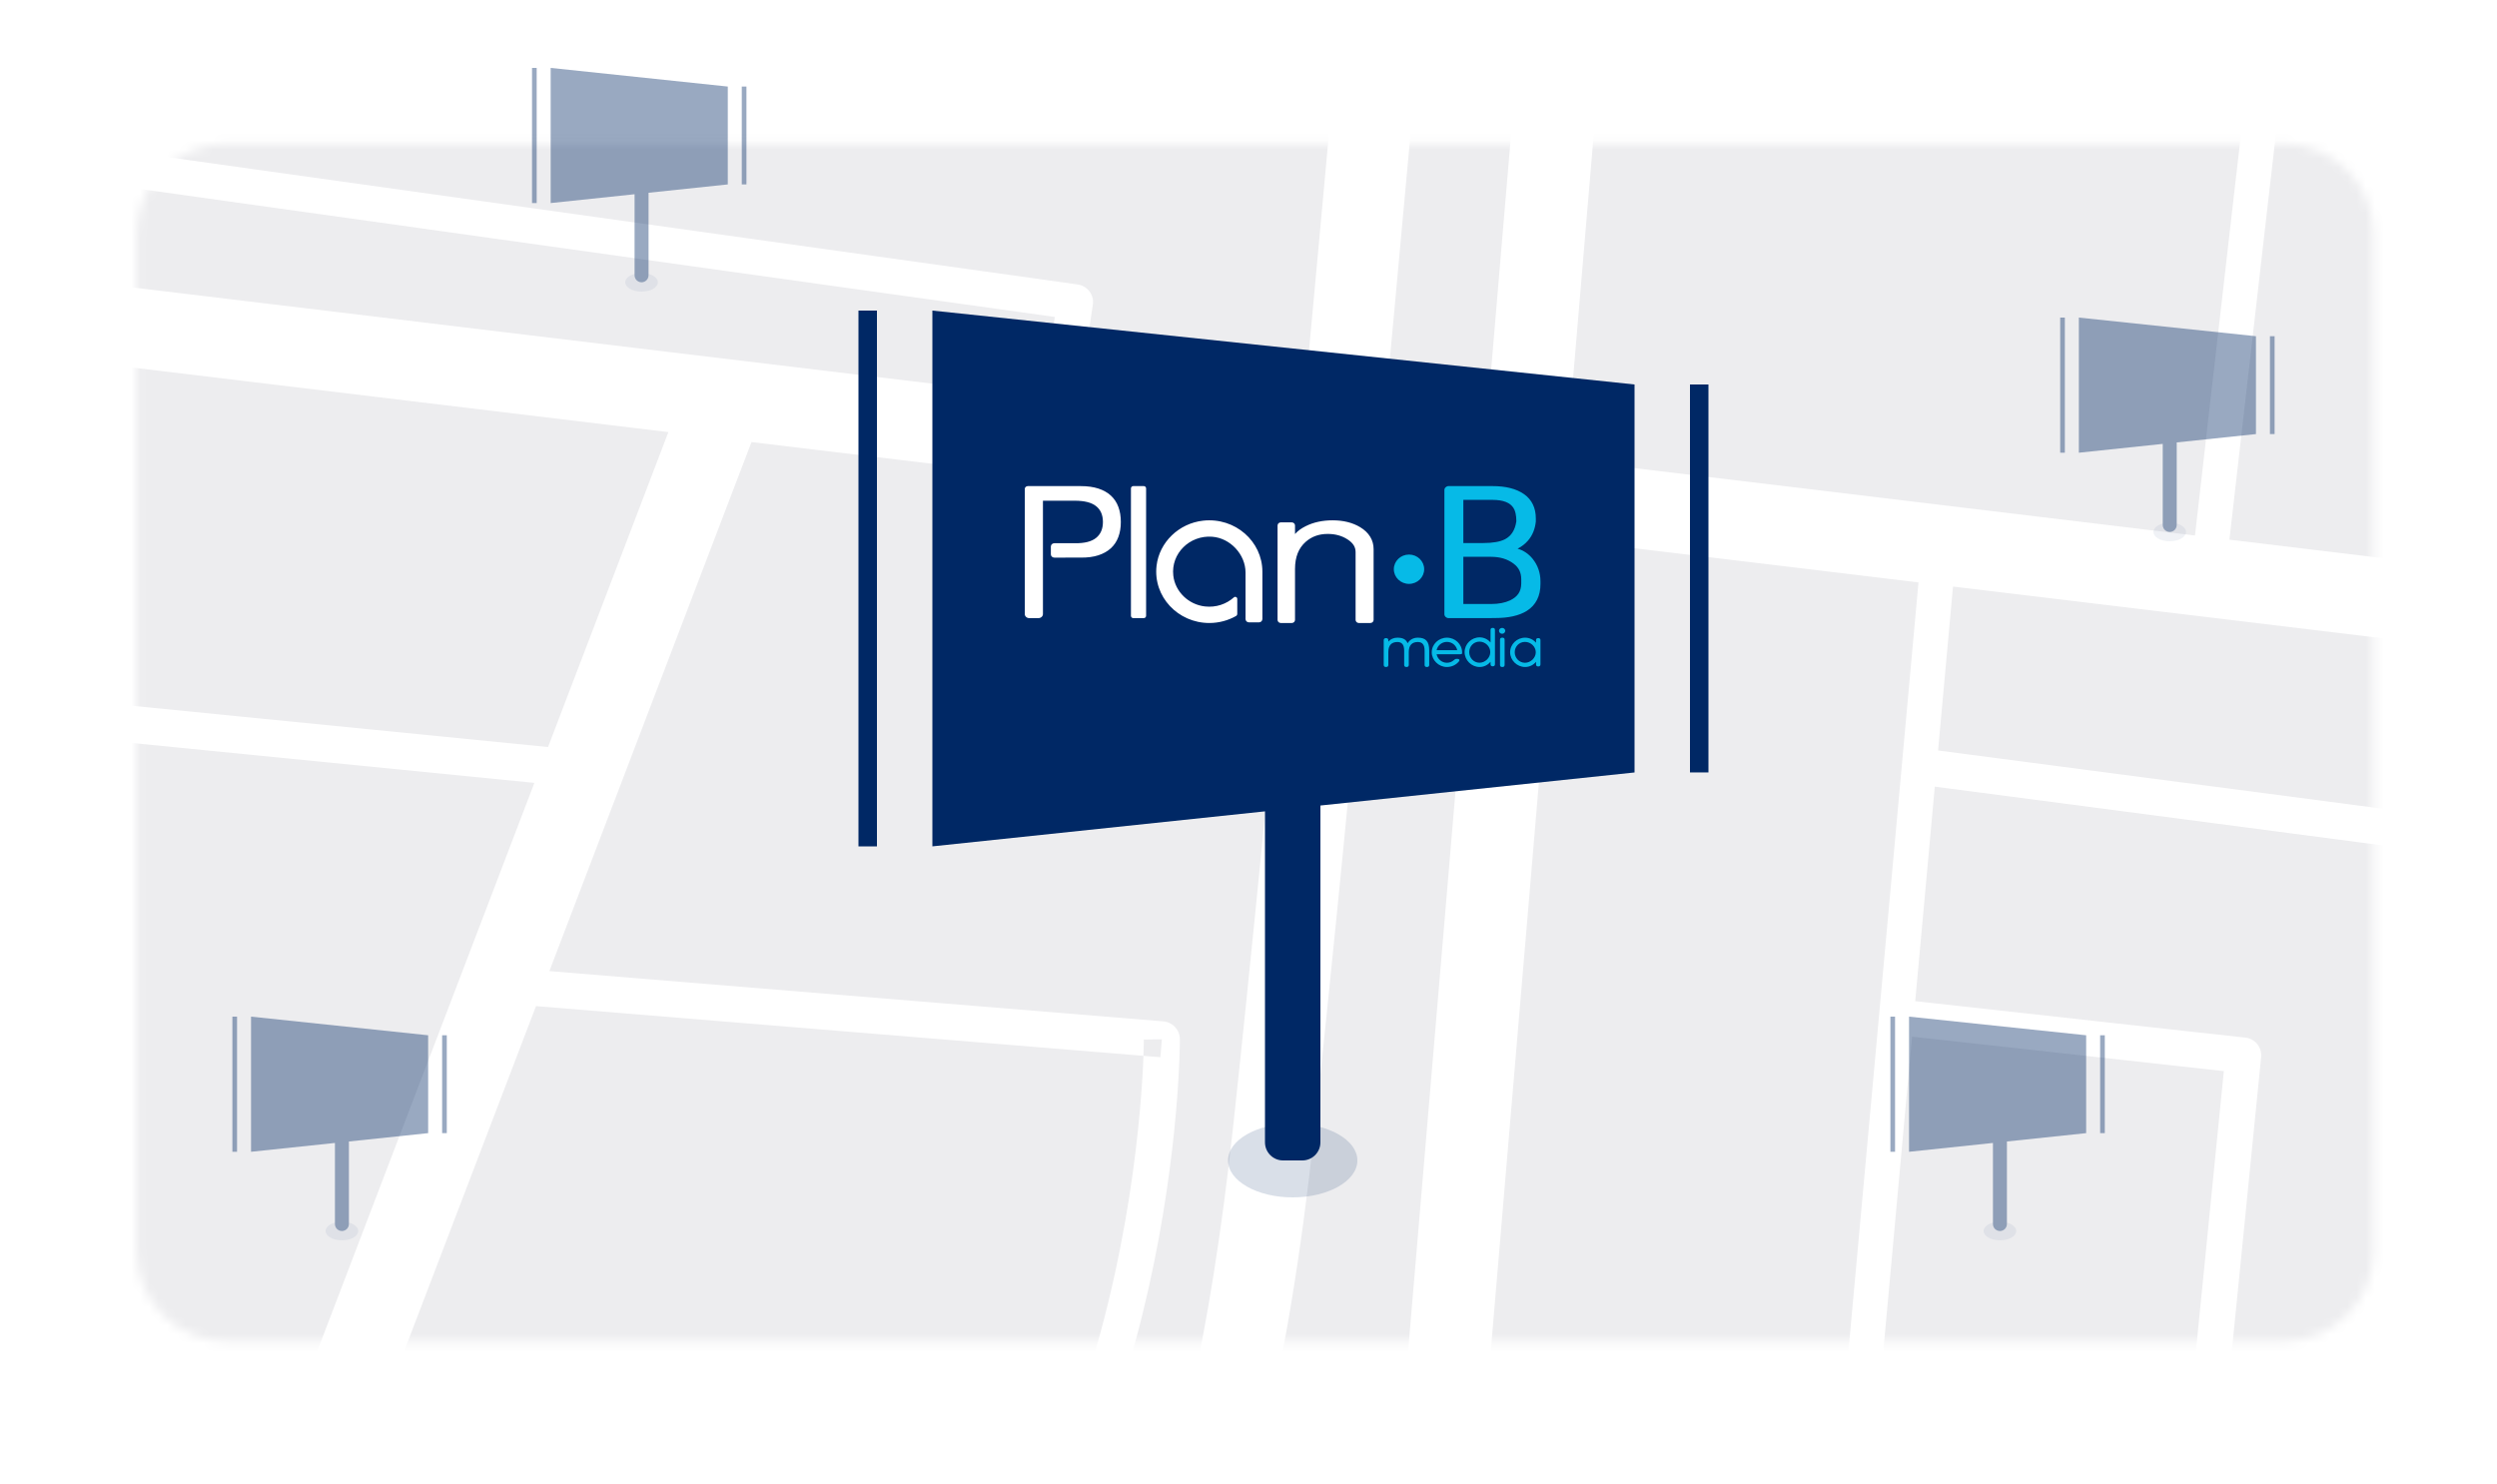 <svg width="276" height="164" viewBox="0 0 276 164" fill="none" xmlns="http://www.w3.org/2000/svg">
<mask id="mask0" mask-type="alpha" maskUnits="userSpaceOnUse" x="0" y="0" width="276" height="164">
<rect width="276" height="163.392" fill="white"/>
</mask>
<g mask="url(#mask0)">
<g filter="url(#filter0_d)">
<mask id="mask1" mask-type="alpha" maskUnits="userSpaceOnUse" x="15" y="15" width="248" height="134">
<path fill-rule="evenodd" clip-rule="evenodd" d="M252.368 15.84C257.891 15.84 262.368 20.317 262.368 25.84V138.32C262.368 143.843 257.891 148.32 252.368 148.32L25.072 148.32C19.549 148.32 15.072 143.843 15.072 138.32V25.84C15.072 20.317 19.549 15.84 25.072 15.84L252.368 15.84Z" fill="white"/>
</mask>
<g mask="url(#mask1)">
<path fill-rule="evenodd" clip-rule="evenodd" d="M-2.784 3.696V200.496L275.616 200.496V3.696L-2.784 3.696Z" fill="#EDEDEF"/>
<path fill-rule="evenodd" clip-rule="evenodd" d="M214.221 82.962L215.872 64.845L281.135 72.696L282.216 63.966L246.422 59.66L254.016 -6.641L250.21 -7.104L242.615 59.202L173.113 50.841L179.016 -18.968L169.942 -19.704L164.068 49.753L152.814 48.4C153.252 43.703 153.682 39.067 154.099 34.551C156.969 3.444 159.216 -21.924 159.216 -21.927L150.267 -22.704C150.267 -22.7 150.127 -21.121 149.872 -18.258C148.961 -8.042 146.583 18.478 143.893 47.326L119.213 44.358L120.795 33.665C120.872 33.148 120.738 32.629 120.421 32.211C120.104 31.793 119.637 31.52 119.114 31.447L-10.628 13.296L-11.184 17.166L116.59 35.041L115.281 43.885L-14.303 28.296L-15.384 37.026L73.879 47.764L60.578 82.584L-15.005 75.096L-15.384 79.169L59.066 86.544L11.016 212.338L19.417 215.496L59.247 111.223L126.387 116.722C126.187 122.212 125.032 139.309 118.506 157.234C114.573 168.054 108.696 179.159 99.975 188.247C91.246 197.337 79.71 204.45 64.195 207.389L64.938 211.296C81.271 208.217 93.641 200.616 102.857 190.996C116.689 176.56 123.519 157.7 126.959 142.4C130.386 127.115 130.415 115.336 130.416 114.901V114.899V114.864C130.4 113.838 129.61 112.995 128.586 112.911L60.725 107.353L83.065 48.869L143.073 56.088C140.716 81.185 138.214 106.965 136.302 124.534C133.844 147.229 129.865 165.952 123.356 179.552C120.108 186.36 116.26 191.874 111.72 196.111C107.171 200.345 101.938 203.348 95.616 205.145L98.083 213.696C105.735 211.54 112.355 207.749 117.881 202.583C122.031 198.711 125.574 194.086 128.607 188.826C133.158 180.93 136.583 171.603 139.249 161.005C141.913 150.406 143.814 138.523 145.233 125.487C147.147 107.894 149.642 82.197 151.994 57.161L163.327 58.524L150.216 213.56L159.29 214.296L172.371 59.612L212.057 64.386L199.416 203.128L203.238 203.496L211.338 114.603L245.806 118.408L241.778 158.834C241.672 159.899 242.438 160.855 243.503 160.985L261.525 163.184L257.016 213.923L260.757 214.296L265.259 163.64L291.936 166.896L292.416 162.984L245.899 157.307L249.93 116.859C250.037 115.782 249.259 114.825 248.182 114.706L211.695 110.678L213.856 86.964L283.511 96.096L284.016 92.112L214.221 82.962ZM126.428 114.922C126.429 115.053 126.425 115.677 126.387 116.722L128.259 116.875L128.422 114.893L128.006 114.899L126.428 114.922ZM126.428 114.922V114.899C126.428 114.903 126.428 114.911 126.428 114.922H126.428Z" fill="white"/>
</g>
</g>
<g filter="url(#filter1_d)">
<path opacity="0.15" fill-rule="evenodd" clip-rule="evenodd" d="M142.885 132.37C146.833 132.37 150.034 130.541 150.034 128.285C150.034 126.029 146.833 124.2 142.885 124.2C138.937 124.2 135.737 126.029 135.737 128.285C135.737 130.541 138.937 132.37 142.885 132.37Z" fill="#002865"/>
<path fill-rule="evenodd" clip-rule="evenodd" d="M96.931 34.334H94.889V93.564H96.931V34.334ZM180.67 42.504L103.059 34.334V93.564L139.822 89.694V126.285C139.822 127.389 140.717 128.285 141.822 128.285H143.949C145.053 128.285 145.949 127.389 145.949 126.285V89.049L180.67 85.394V42.504ZM186.797 42.504H188.839V85.394H186.797V42.504Z" fill="#002865"/>
<g clip-path="url(#clip0)">
<path fill-rule="evenodd" clip-rule="evenodd" d="M123.611 56.025C123.427 55.533 123.149 55.118 122.78 54.78C122.41 54.442 121.949 54.184 121.398 54.006C120.846 53.828 120.2 53.739 119.461 53.739H114.45V53.737H113.613C113.424 53.737 113.271 53.879 113.271 54.054V54.673V55.863V67.879C113.271 68.129 113.489 68.332 113.759 68.332H114.79C115.06 68.332 115.279 68.129 115.279 67.879V61.948V60.053V55.354H118.813C119.874 55.354 120.655 55.554 121.156 55.955C121.658 56.355 121.909 56.938 121.909 57.703C121.909 58.469 121.658 59.055 121.156 59.462C120.655 59.87 119.874 60.067 118.813 60.053H117.749H116.54C116.327 60.053 116.154 60.214 116.154 60.411V60.845V61.286C116.154 61.484 116.327 61.644 116.54 61.644H117.749V61.642H119.461C120.2 61.651 120.846 61.566 121.398 61.388C121.949 61.21 122.41 60.952 122.78 60.614C123.149 60.276 123.427 59.862 123.611 59.372C123.796 58.883 123.888 58.327 123.888 57.703C123.888 57.076 123.796 56.517 123.611 56.025ZM126.425 68.332H125.262C125.121 68.332 125.006 68.217 125.006 68.076V53.993C125.006 53.852 125.121 53.737 125.262 53.737H126.425C126.567 53.737 126.682 53.852 126.682 53.993V68.076C126.682 68.217 126.567 68.332 126.425 68.332ZM147.297 57.521C148.478 57.521 149.5 57.772 150.349 58.283C151.31 58.861 151.835 59.706 151.829 60.721V68.527C151.829 68.718 151.67 68.872 151.475 68.872H150.193C149.997 68.872 149.838 68.718 149.838 68.527V61.029C149.834 60.475 149.573 60.036 148.951 59.631C148.325 59.226 147.605 59.025 146.76 59.025C145.781 59.025 144.984 59.314 144.318 59.903C143.542 60.592 143.146 61.558 143.142 62.884V68.527C143.142 68.718 142.983 68.872 142.787 68.872H141.566C141.37 68.872 141.212 68.718 141.212 68.527V58.094C141.212 57.904 141.37 57.749 141.566 57.749H142.787C142.983 57.749 143.142 57.904 143.142 58.094V59.037C143.433 58.703 143.826 58.413 144.31 58.174C145.177 57.737 146.176 57.521 147.297 57.521ZM132.997 57.557C136.531 57.176 139.535 59.853 139.535 63.197V68.434C139.535 68.637 139.365 68.802 139.155 68.802H138.052C137.842 68.802 137.672 68.637 137.672 68.434V67.34V63.292C137.672 61.318 136.015 59.486 133.98 59.335C131.482 59.151 129.415 61.198 129.688 63.628C129.887 65.399 131.358 66.835 133.187 67.042C134.42 67.182 135.561 66.775 136.383 66.04C136.526 65.912 136.758 66.014 136.758 66.203V67.862C136.758 67.959 136.706 68.05 136.62 68.099C135.752 68.59 134.743 68.872 133.667 68.872C130.211 68.872 127.443 65.966 127.837 62.548C128.138 59.944 130.305 57.848 132.997 57.557Z" fill="white"/>
<path fill-rule="evenodd" clip-rule="evenodd" d="M167.742 60.656C168.395 60.843 168.955 61.221 169.4 61.767C169.979 62.485 170.271 63.331 170.271 64.268V64.572C170.275 65.874 169.767 66.902 168.763 67.531C167.903 68.067 166.733 68.322 165.27 68.322L164.445 68.332H160.116C159.86 68.332 159.653 68.135 159.653 67.892V54.177C159.653 53.934 159.86 53.737 160.116 53.737H164.966C166.425 53.737 167.597 54.024 168.454 54.627C169.325 55.233 169.765 56.167 169.759 57.323V57.669L169.757 57.682C169.668 58.498 169.382 59.194 168.899 59.756C168.586 60.121 168.198 60.421 167.742 60.656ZM164.966 55.26H161.747V60.033H163.946C165.035 60.033 165.84 59.88 166.357 59.611C167.037 59.249 167.456 58.626 167.607 57.635C167.605 56.942 167.485 56.444 167.285 56.147C166.919 55.58 166.19 55.263 164.966 55.26ZM166.919 66.369C167.76 65.961 168.135 65.388 168.148 64.517V64.031C168.142 63.271 167.87 62.732 167.293 62.304C166.627 61.806 165.817 61.559 164.817 61.554H161.747V66.772H164.817C165.655 66.772 166.357 66.63 166.919 66.369ZM157.976 73.505V71.916C157.976 70.9 157.589 70.494 156.721 70.494C156.219 70.494 155.823 70.719 155.587 71.11C155.412 70.675 155.047 70.494 154.461 70.494C154.042 70.494 153.7 70.653 153.457 70.929V70.777C153.457 70.624 153.373 70.545 153.213 70.545H153.191C153.031 70.545 152.947 70.624 152.947 70.777V73.505C152.947 73.657 153.031 73.737 153.191 73.737H153.213C153.373 73.737 153.457 73.657 153.457 73.505V72.076C153.457 71.299 153.845 70.973 154.461 70.973C154.956 70.973 155.207 71.285 155.207 71.916V73.505C155.207 73.657 155.29 73.737 155.45 73.737H155.473C155.633 73.737 155.717 73.657 155.717 73.505V72.076C155.717 71.299 156.105 70.973 156.721 70.973C157.216 70.973 157.466 71.285 157.466 71.916V73.505C157.466 73.657 157.55 73.737 157.71 73.737H157.733C157.893 73.737 157.976 73.657 157.976 73.505ZM161.072 71.875C160.961 71.358 160.506 70.961 159.932 70.961C159.359 70.961 158.903 71.358 158.792 71.875H161.072ZM161.609 72.215C161.609 72.293 161.528 72.328 161.373 72.328H158.792C158.896 72.845 159.359 73.27 159.932 73.27C160.241 73.27 160.513 73.149 160.712 72.965C160.8 72.88 160.881 72.838 161.006 72.838H161.101C161.293 72.838 161.381 72.965 161.263 73.114C160.954 73.496 160.469 73.737 159.932 73.737C159.013 73.737 158.256 72.979 158.256 72.108C158.256 71.223 159.013 70.494 159.932 70.494C160.851 70.494 161.609 71.223 161.609 72.108V72.215ZM163.532 70.931C164.165 70.931 164.725 71.454 164.725 72.091C164.725 72.713 164.165 73.264 163.532 73.264C162.885 73.264 162.398 72.713 162.398 72.091C162.398 71.454 162.885 70.931 163.532 70.931ZM164.754 73.429C164.754 73.58 164.834 73.659 164.986 73.659H165.008C165.161 73.659 165.241 73.58 165.241 73.429V69.642C165.241 69.492 165.161 69.413 165.008 69.413H164.986C164.834 69.413 164.754 69.492 164.754 69.642V71.025C164.463 70.681 164.034 70.459 163.547 70.459C162.638 70.459 161.888 71.196 161.888 72.091C161.888 72.971 162.638 73.737 163.547 73.737C164.034 73.737 164.463 73.508 164.754 73.157V73.429ZM165.688 69.731C165.688 69.565 165.841 69.413 166.038 69.413C166.22 69.413 166.38 69.565 166.38 69.731C166.38 69.917 166.22 70.062 166.038 70.062C165.841 70.062 165.688 69.917 165.688 69.731ZM165.8 73.501C165.8 73.656 165.88 73.737 166.033 73.737H166.077C166.23 73.737 166.31 73.656 166.31 73.501V70.73C166.31 70.575 166.23 70.494 166.077 70.494H166.033C165.88 70.494 165.8 70.575 165.8 70.73V73.501ZM169.754 72.108C169.754 71.478 169.194 70.961 168.561 70.961C167.914 70.961 167.427 71.478 167.427 72.108C167.427 72.724 167.914 73.269 168.561 73.269C169.194 73.269 169.754 72.724 169.754 72.108ZM166.918 72.108C166.918 71.223 167.667 70.494 168.576 70.494C169.063 70.494 169.492 70.713 169.783 71.053V70.77C169.783 70.621 169.863 70.543 170.016 70.543H170.038C170.191 70.543 170.271 70.621 170.271 70.77V73.447C170.271 73.596 170.191 73.673 170.038 73.673H170.016C169.863 73.673 169.783 73.596 169.783 73.447V73.164C169.492 73.511 169.063 73.737 168.576 73.737C167.667 73.737 166.918 72.979 166.918 72.108ZM155.743 64.548C156.667 64.548 157.418 63.822 157.418 62.926C157.418 62.028 156.667 61.305 155.743 61.305C154.816 61.305 154.065 62.028 154.065 62.926C154.065 63.822 154.816 64.548 155.743 64.548Z" fill="#06BAE7"/>
</g>
</g>
<g opacity="0.4">
<g filter="url(#filter2_d)">
<path opacity="0.15" fill-rule="evenodd" clip-rule="evenodd" d="M37.794 137.117C38.79 137.117 39.597 136.655 39.597 136.086C39.597 135.517 38.79 135.056 37.794 135.056C36.798 135.056 35.99 135.517 35.99 136.086C35.99 136.655 36.798 137.117 37.794 137.117Z" fill="#002865"/>
<path fill-rule="evenodd" clip-rule="evenodd" d="M26.202 112.387H25.686V127.328H26.202V112.387ZM47.325 114.448L27.747 112.387V127.328L37.021 126.352V135.313C37.021 135.74 37.367 136.086 37.794 136.086C38.221 136.086 38.566 135.74 38.566 135.313V126.189L47.325 125.267V114.448ZM48.87 114.448H49.386V125.267H48.87V114.448Z" fill="#002865"/>
</g>
</g>
<g opacity="0.4">
<g filter="url(#filter3_d)">
<path opacity="0.15" fill-rule="evenodd" clip-rule="evenodd" d="M70.914 32.237C71.909 32.237 72.717 31.776 72.717 31.206C72.717 30.637 71.909 30.176 70.914 30.176C69.918 30.176 69.11 30.637 69.11 31.206C69.11 31.776 69.918 32.237 70.914 32.237Z" fill="#002865"/>
<path fill-rule="evenodd" clip-rule="evenodd" d="M59.322 7.507H58.806V22.448H59.322V7.507ZM80.445 9.568L60.867 7.507V22.448L70.141 21.472V30.434C70.141 30.86 70.487 31.206 70.914 31.206C71.34 31.206 71.686 30.86 71.686 30.434V21.309L80.445 20.387V9.568ZM81.99 9.568H82.506V20.387H81.99V9.568Z" fill="#002865"/>
</g>
</g>
<g opacity="0.4">
<g filter="url(#filter4_d)">
<path opacity="0.15" fill-rule="evenodd" clip-rule="evenodd" d="M221.058 137.117C222.053 137.117 222.861 136.655 222.861 136.086C222.861 135.517 222.053 135.056 221.058 135.056C220.062 135.056 219.254 135.517 219.254 136.086C219.254 136.655 220.062 137.117 221.058 137.117Z" fill="#002865"/>
<path fill-rule="evenodd" clip-rule="evenodd" d="M209.466 112.387H208.95V127.328H209.466V112.387ZM230.589 114.448L211.011 112.387V127.328L220.285 126.352V135.313C220.285 135.74 220.631 136.086 221.058 136.086C221.484 136.086 221.83 135.74 221.83 135.313V126.189L230.589 125.267V114.448ZM232.134 114.448H232.65V125.267H232.134V114.448Z" fill="#002865"/>
</g>
</g>
<g opacity="0.4">
<g filter="url(#filter5_d)">
<path opacity="0.15" fill-rule="evenodd" clip-rule="evenodd" d="M239.826 59.837C240.822 59.837 241.629 59.376 241.629 58.806C241.629 58.237 240.822 57.776 239.826 57.776C238.83 57.776 238.022 58.237 238.022 58.806C238.022 59.376 238.83 59.837 239.826 59.837Z" fill="#002865"/>
<path fill-rule="evenodd" clip-rule="evenodd" d="M228.234 35.107H227.719V50.048H228.234V35.107ZM249.357 37.168L229.779 35.107V50.048L239.053 49.072V58.034C239.053 58.46 239.399 58.806 239.826 58.806C240.253 58.806 240.599 58.46 240.599 58.034V48.909L249.357 47.987V37.168ZM250.902 37.168H251.418V47.987H250.902V37.168Z" fill="#002865"/>
</g>
</g>
</g>
<defs>
<filter id="filter0_d" x="5.072" y="5.84" width="267.296" height="152.48" filterUnits="userSpaceOnUse" color-interpolation-filters="sRGB">
<feFlood flood-opacity="0" result="BackgroundImageFix"/>
<feColorMatrix in="SourceAlpha" type="matrix" values="0 0 0 0 0 0 0 0 0 0 0 0 0 0 0 0 0 0 127 0"/>
<feOffset/>
<feGaussianBlur stdDeviation="5"/>
<feColorMatrix type="matrix" values="0 0 0 0 0 0 0 0 0 0.157 0 0 0 0 0.396 0 0 0 0.1 0"/>
<feBlend mode="normal" in2="BackgroundImageFix" result="effect1_dropShadow"/>
<feBlend mode="normal" in="SourceGraphic" in2="effect1_dropShadow" result="shape"/>
</filter>
<filter id="filter1_d" x="89.889" y="29.334" width="103.95" height="108.035" filterUnits="userSpaceOnUse" color-interpolation-filters="sRGB">
<feFlood flood-opacity="0" result="BackgroundImageFix"/>
<feColorMatrix in="SourceAlpha" type="matrix" values="0 0 0 0 0 0 0 0 0 0 0 0 0 0 0 0 0 0 127 0"/>
<feOffset/>
<feGaussianBlur stdDeviation="2.5"/>
<feColorMatrix type="matrix" values="0 0 0 0 0.024 0 0 0 0 0.73 0 0 0 0 0.907 0 0 0 0.3 0"/>
<feBlend mode="normal" in2="BackgroundImageFix" result="effect1_dropShadow"/>
<feBlend mode="normal" in="SourceGraphic" in2="effect1_dropShadow" result="shape"/>
</filter>
<filter id="filter2_d" x="20.686" y="107.387" width="33.699" height="34.73" filterUnits="userSpaceOnUse" color-interpolation-filters="sRGB">
<feFlood flood-opacity="0" result="BackgroundImageFix"/>
<feColorMatrix in="SourceAlpha" type="matrix" values="0 0 0 0 0 0 0 0 0 0 0 0 0 0 0 0 0 0 127 0"/>
<feOffset/>
<feGaussianBlur stdDeviation="2.5"/>
<feColorMatrix type="matrix" values="0 0 0 0 0.024 0 0 0 0 0.73 0 0 0 0 0.907 0 0 0 0.3 0"/>
<feBlend mode="normal" in2="BackgroundImageFix" result="effect1_dropShadow"/>
<feBlend mode="normal" in="SourceGraphic" in2="effect1_dropShadow" result="shape"/>
</filter>
<filter id="filter3_d" x="53.806" y="2.507" width="33.699" height="34.73" filterUnits="userSpaceOnUse" color-interpolation-filters="sRGB">
<feFlood flood-opacity="0" result="BackgroundImageFix"/>
<feColorMatrix in="SourceAlpha" type="matrix" values="0 0 0 0 0 0 0 0 0 0 0 0 0 0 0 0 0 0 127 0"/>
<feOffset/>
<feGaussianBlur stdDeviation="2.5"/>
<feColorMatrix type="matrix" values="0 0 0 0 0.024 0 0 0 0 0.73 0 0 0 0 0.907 0 0 0 0.3 0"/>
<feBlend mode="normal" in2="BackgroundImageFix" result="effect1_dropShadow"/>
<feBlend mode="normal" in="SourceGraphic" in2="effect1_dropShadow" result="shape"/>
</filter>
<filter id="filter4_d" x="203.95" y="107.387" width="33.699" height="34.73" filterUnits="userSpaceOnUse" color-interpolation-filters="sRGB">
<feFlood flood-opacity="0" result="BackgroundImageFix"/>
<feColorMatrix in="SourceAlpha" type="matrix" values="0 0 0 0 0 0 0 0 0 0 0 0 0 0 0 0 0 0 127 0"/>
<feOffset/>
<feGaussianBlur stdDeviation="2.5"/>
<feColorMatrix type="matrix" values="0 0 0 0 0.024 0 0 0 0 0.73 0 0 0 0 0.907 0 0 0 0.3 0"/>
<feBlend mode="normal" in2="BackgroundImageFix" result="effect1_dropShadow"/>
<feBlend mode="normal" in="SourceGraphic" in2="effect1_dropShadow" result="shape"/>
</filter>
<filter id="filter5_d" x="222.719" y="30.107" width="33.699" height="34.73" filterUnits="userSpaceOnUse" color-interpolation-filters="sRGB">
<feFlood flood-opacity="0" result="BackgroundImageFix"/>
<feColorMatrix in="SourceAlpha" type="matrix" values="0 0 0 0 0 0 0 0 0 0 0 0 0 0 0 0 0 0 127 0"/>
<feOffset/>
<feGaussianBlur stdDeviation="2.5"/>
<feColorMatrix type="matrix" values="0 0 0 0 0.024 0 0 0 0 0.73 0 0 0 0 0.907 0 0 0 0.3 0"/>
<feBlend mode="normal" in2="BackgroundImageFix" result="effect1_dropShadow"/>
<feBlend mode="normal" in="SourceGraphic" in2="effect1_dropShadow" result="shape"/>
</filter>
<clipPath id="clip0">
<rect width="57" height="20" fill="white" transform="translate(113.271 53.737)"/>
</clipPath>
</defs>
</svg>
